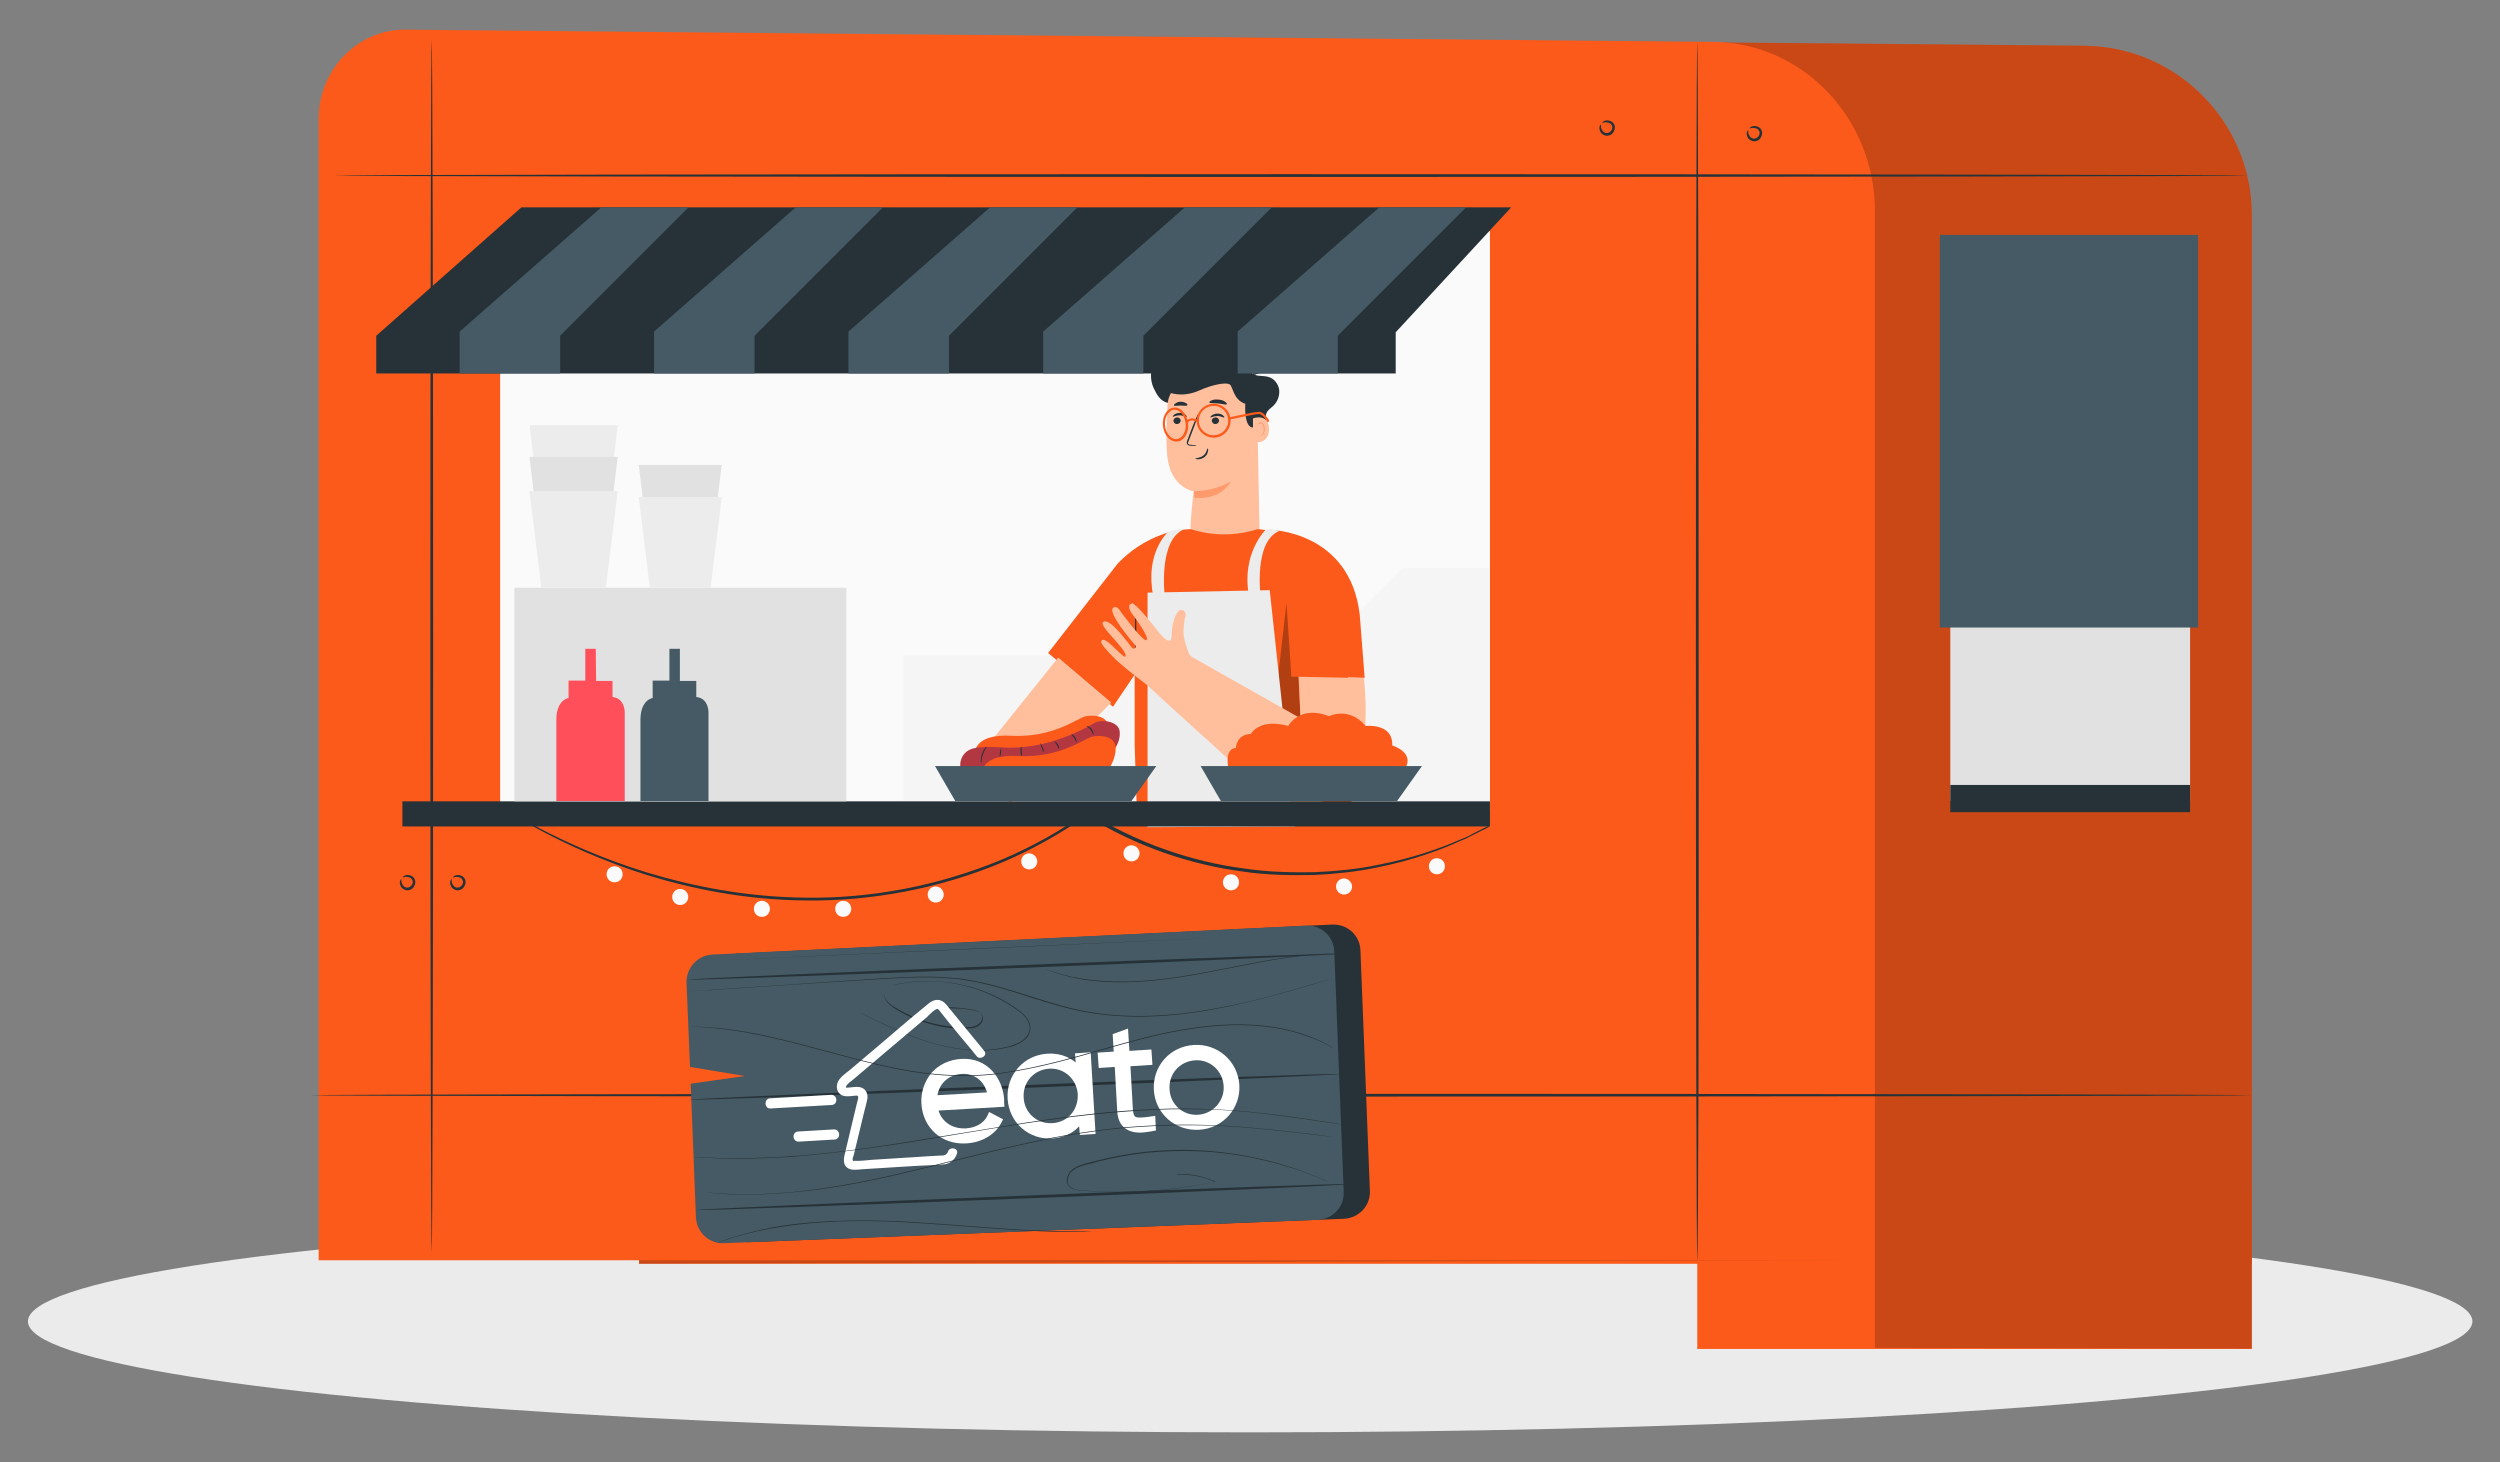 <?xml version="1.0" encoding="utf-8"?>
<!-- Generator: Adobe Illustrator 22.0.1, SVG Export Plug-In . SVG Version: 6.00 Build 0)  -->
<svg version="1.1" id="Layer_1" xmlns="http://www.w3.org/2000/svg" xmlns:xlink="http://www.w3.org/1999/xlink" x="0px" y="0px"
	 viewBox="0 0 716.3 419" style="enable-background:new 0 0 716.3 419;" xml:space="preserve">
<rect x="0" y="0" width="716.3" height="419" fill="#808080" stroke="none"/>
<style type="text/css">
	.st0{fill:#EBEBEB;}
	.st1{fill:#FC5A1A;}
	.st2{opacity:0.2;}
	.st3{fill:#FAFAFA;}
	.st4{fill:#F5F5F5;}
	.st5{fill:#263238;}
	.st6{fill:#FFBF9D;}
	.st7{fill:#FF9A6C;}
	.st8{opacity:0.3;}
	.st9{fill:#ECECEC;}
	.st10{fill:#E1E1E1;}
	.st11{fill:#FF4F5B;}
	.st12{fill:#455A64;}
	.st13{fill:#FFFFFF;}
</style>
<g>
	<ellipse class="st0" cx="358.2" cy="378.6" rx="350.2" ry="31.8"/>
</g>
<g>
	<rect x="486.3" y="339.9" class="st1" width="158.9" height="46.6"/>
</g>
<g>
	<path class="st1" d="M183.1,35.1v327h462.1V61.6c0-26.6-21.5-48.3-48.1-48.5L208.9,9.6C194.7,9.5,183.1,20.9,183.1,35.1z"/>
</g>
<g class="st2">
	<path d="M183.1,35.1v327l354.1-1.1v25.2l108,0.2V61.6c0-26.6-21.5-48.3-48.1-48.5L208.9,9.6C194.7,9.5,183.1,20.9,183.1,35.1z"/>
</g>
<g>
	<path class="st1" d="M91.3,34.1v327h445.9V60.5c0-26.6-20.7-48.3-46.4-48.5L116.2,8.5C102.5,8.4,91.3,19.9,91.3,34.1z"/>
</g>
<g>
	<rect x="143.3" y="66.2" class="st3" width="283.6" height="165.9"/>
</g>
<g>
	<polygon class="st4" points="258.8,229.4 258.8,187.8 376.9,187.8 401.8,162.8 426.8,162.8 426.8,229.6 	"/>
</g>
<g>
	<g>
		<g>
			<g>
				<g>
					<g>
						<g>
							<g>
								<g>
									<path class="st5" d="M359.5,123.3c-0.2,0.6,0,1.4,0.5,1.8c0.5,0.4,1.3,0.5,1.9,0.2c1.1-0.6,1.3-2.1,1.1-3.3
										c-0.2-1.2-0.6-2.6-0.1-3.7c0.4-0.9,1.3-1.4,2-2.1c1.2-1.2,1.8-2.9,1.6-4.6c-0.3-1.7-1.5-3.2-3.1-3.6
										c-1.6-0.5-3.7,0-4.9-1.2c-0.9-0.9-0.9-2.3-1.6-3.3c-1-1.6-3.3-1.9-5.2-1.7c-1.9,0.2-3.9,0.8-5.7,0.3
										c-1.6-0.4-2.8-1.5-4.3-2.2c-3.2-1.5-7.2-0.8-9.6,1.7s-3,6.6-1.5,9.7c0.6,1.1,1.7,4.3,5.3,4.3"/>
								</g>
							</g>
						</g>
						<g>
							<g>
								<g>
									<g>
										<g>
											<g>
												<path class="st6" d="M360.2,109.9l-0.1,2.6l0.8,40.1c-0.1,4.5-5.2,6.3-10,6.2l0,0c-4.8-0.1-9.8-1.8-9.8-6.3
													c0-4.7,0.9-11.7,0.9-11.7s-6.1-1-7.4-9c-0.6-4-0.4-10.4-0.1-15.7c0.3-4.8,4.5-8.3,9.3-7.8L360.2,109.9z"/>
											</g>
										</g>
									</g>
									<g>
										<g>
											<g>
												<g>
													<path class="st5" d="M336.2,120.5c0,0.5,0.4,1,1,1s1-0.4,1.1-0.9c0-0.5-0.4-1-1-1S336.3,120,336.2,120.5z"/>
												</g>
											</g>
										</g>
										<g>
											<g>
												<g>
													<g>
														<path class="st5" d="M336,119.4c0.1,0.1,0.9-0.4,2-0.4s1.9,0.6,2,0.4c0.1-0.1-0.1-0.3-0.4-0.6s-0.9-0.5-1.6-0.5
															s-1.3,0.3-1.6,0.5C336.1,119.1,336,119.3,336,119.4z"/>
													</g>
												</g>
											</g>
										</g>
									</g>
									<g>
										<g>
											<g>
												<g>
													<path class="st5" d="M347.2,120.5c0,0.5,0.4,1,1,1s1-0.4,1.1-0.9c0-0.5-0.4-1-1-1S347.2,120,347.2,120.5z"/>
												</g>
											</g>
										</g>
										<g>
											<g>
												<g>
													<g>
														<path class="st5" d="M346.8,119.6c0.1,0.1,0.9-0.4,2-0.4s1.9,0.6,2,0.4c0.1-0.1-0.1-0.3-0.4-0.6s-0.9-0.5-1.6-0.5
															s-1.3,0.3-1.6,0.5C346.9,119.3,346.7,119.5,346.8,119.6z"/>
													</g>
												</g>
											</g>
										</g>
									</g>
									<g>
										<g>
											<g>
												<g>
													<path class="st5" d="M342.8,127.7c0-0.1-0.7-0.2-1.8-0.3c-0.3,0-0.5-0.1-0.6-0.3s0.1-0.5,0.2-0.8
														c0.3-0.7,0.5-1.4,0.8-2.1c1.2-3,2-5.5,1.9-5.6c-0.1,0-1.2,2.4-2.3,5.4c-0.3,0.7-0.5,1.5-0.8,2.1
														c-0.1,0.3-0.3,0.7-0.1,1.1c0.1,0.2,0.3,0.4,0.5,0.4c0.2,0.1,0.3,0.1,0.5,0.1C342.1,127.8,342.8,127.8,342.8,127.7z"/>
												</g>
											</g>
										</g>
									</g>
									<g>
										<g>
											<g>
												<path class="st7" d="M342.1,140.7c0,0,5.3,0.3,10.6-2.8c0,0-2.6,5.5-10.5,4.7L342.1,140.7z"/>
											</g>
										</g>
									</g>
									<g>
										<g>
											<g>
												<g>
													<path class="st5" d="M346,128.5c-0.2,0-0.2,1.2-1.2,2s-2.3,0.7-2.3,0.9c0,0.1,0.3,0.2,0.8,0.2s1.3-0.2,1.9-0.7
														s0.9-1.2,0.9-1.7C346.3,128.8,346.1,128.5,346,128.5z"/>
												</g>
											</g>
										</g>
									</g>
								</g>
							</g>
						</g>
						<g>
							<g>
								<g>
									<path class="st5" d="M346.5,115.3c0.1,0.3,1.2,0.2,2.5,0.3s2.3,0.5,2.5,0.2c0.1-0.1-0.1-0.4-0.5-0.7s-1.1-0.6-1.9-0.6
										c-0.8-0.1-1.5,0-1.9,0.2C346.7,114.9,346.5,115.1,346.5,115.3z"/>
								</g>
							</g>
						</g>
						<g>
							<g>
								<g>
									<path class="st5" d="M336.4,116.2c0.2,0.2,0.9,0,1.9,0c0.9,0,1.7,0.2,1.9-0.1c0.1-0.1,0-0.4-0.4-0.6
										c-0.3-0.2-0.9-0.4-1.5-0.4s-1.2,0.2-1.5,0.5C336.4,115.8,336.3,116.1,336.4,116.2z"/>
								</g>
							</g>
						</g>
						<g>
							<g>
								<g>
									<path class="st5" d="M334.3,112.2c0,0,4.1,2.1,9.5-0.4c3.6-1.6,7.7-2.4,8.6-1.6c0.9,0.7,1,4.4,4.4,5.5c0,0-0.5,6.9,2.3,6.8
										s2.4-14,2.4-14l-7.6-0.4l-7.3-1.6l-7.7,0.9l-5.4,1.3L334.3,112.2z"/>
								</g>
							</g>
						</g>
						<g>
							<g>
								<g>
									<g>
										<path class="st5" d="M361.7,106.7c0-0.1-0.6-0.4-1.4-0.1c-0.8,0.3-1.1,0.9-1,0.9c0.1,0.1,0.5-0.3,1.2-0.5
											C361.1,106.8,361.7,106.9,361.7,106.7z"/>
									</g>
								</g>
							</g>
						</g>
						<g>
							<g>
								<g>
									<g>
										<path class="st5" d="M359.4,104.4c-0.1,0-0.1,0.8-0.2,1.8c-0.1,0.9-0.5,1.6-0.4,1.7c0.1,0.1,0.7-0.6,0.9-1.6
											C359.8,105.2,359.5,104.4,359.4,104.4z"/>
									</g>
								</g>
							</g>
						</g>
					</g>
					<g>
						<g>
							<g>
								<g>
									<g>
										<path class="st6" d="M359,119.9c0.1-0.1,4.6-1.6,4.6,3.1c0,4.6-4.6,3.7-4.6,3.6C359,126.4,359,119.9,359,119.9z"/>
									</g>
								</g>
							</g>
						</g>
						<g>
							<g>
								<g>
									<g>
										<g>
											<path class="st7" d="M360.4,124.8c0,0,0.1,0.1,0.2,0.1c0.1,0.1,0.4,0.1,0.6,0c0.5-0.2,0.9-1,0.9-1.8
												c0-0.4-0.1-0.8-0.2-1.2c-0.1-0.3-0.4-0.6-0.6-0.6c-0.2-0.1-0.4,0.1-0.5,0.2c-0.1,0.1,0,0.2-0.1,0.2c0,0-0.1-0.1-0.1-0.3
												c0-0.1,0.1-0.2,0.2-0.3s0.3-0.1,0.4-0.1c0.4,0,0.7,0.3,0.9,0.7c0.2,0.4,0.3,0.8,0.3,1.3c0,0.9-0.5,1.8-1.2,2
												C360.9,125.1,360.6,125,360.4,124.8C360.4,124.9,360.4,124.8,360.4,124.8z"/>
										</g>
									</g>
								</g>
							</g>
						</g>
					</g>
				</g>
				<g>
					<g>
						<g>
							<g>
								<g>
									<path class="st1" d="M385.7,177.2c0,0,1.8,52.2,1.6,58.5l-61.4,1.2l-0.8-23.5v-20.1l-6.2,9.2l-18.6-15.4l20-25.7l0,0
										c3.6-3.7,7.8-6.5,12.8-8.3c2.4-0.9,5-1.4,8-1.5l0,0c6.4,2,12.9,2,19.3,0c0.8,0.1,1.9,0.2,3.2,0.4c0.1,0,0.2,0,0.3,0
										c11.9,1.4,20.9,11.3,21.6,23.2L385.7,177.2z"/>
								</g>
							</g>
						</g>
						<g>
							<g>
								<g>
									<path class="st5" d="M325.4,191c-0.1,0-0.2-4-0.2-9s0.1-9,0.2-9s0.2,4,0.2,9S325.5,191,325.4,191z"/>
								</g>
							</g>
						</g>
					</g>
					<g>
						<g>
							<path class="st1" d="M363.8,151.8c0,0,23,0.2,25.8,24.4l1.4,18l-20.8-0.4L363.8,151.8z"/>
						</g>
					</g>
					<g class="st8">
						<g>
							<polyline points="368.6,172.8 365.3,201.7 372.7,206.2 372,193.9 370,193.9 368.6,172.8 							"/>
						</g>
					</g>
				</g>
			</g>
		</g>
	</g>
</g>
<g>
	<path class="st1" d="M347.6,125.4c-2.7-0.1-4.8-2.3-4.7-5l0,0c0.1-2.7,2.3-4.8,5-4.7s4.8,2.3,4.7,5c-0.1,2.3-1.7,4.1-3.8,4.6
		C348.4,125.4,348,125.4,347.6,125.4z M343.5,120.4c-0.1,2.3,1.8,4.3,4.1,4.3c2.3,0.1,4.3-1.8,4.3-4.1c0.1-2.3-1.8-4.3-4.1-4.3
		c-0.4,0-0.7,0-1,0.1C344.9,116.8,343.5,118.5,343.5,120.4z"/>
	<path class="st1" d="M337.3,126.5c-2,0.2-3.8-1.8-4.1-4.5c-0.1-1.3,0.1-2.5,0.7-3.5s1.4-1.6,2.4-1.7c1-0.1,2,0.3,2.7,1.2
		c0.8,0.8,1.2,2,1.4,3.3c0.3,2.5-1,4.8-2.8,5.2C337.6,126.4,337.4,126.5,337.3,126.5z M334.4,118.8c-0.5,0.9-0.7,2-0.6,3.1
		c0.2,2.3,1.8,4.1,3.4,3.9c1.6-0.2,2.8-2.2,2.5-4.5c-0.1-1.1-0.6-2.2-1.2-2.9s-1.4-1.1-2.2-1c-0.1,0-0.2,0-0.2,0
		C335.5,117.6,334.9,118.1,334.4,118.8z"/>
	<path class="st1" d="M343.1,121l0.4-0.5c-0.8-0.5-2.6-1.2-3.6,0.2l0.5,0.4C341.2,119.8,343,120.9,343.1,121z"/>
	<path class="st1" d="M363.2,121l0.5-0.4c-0.1-0.3-1.5-2.5-2.8-2.6c-1.2-0.1-8.8,1.6-9.1,1.7l0.1,0.6c2.2-0.5,8-1.7,8.9-1.7
		C361.8,118.8,362.9,120.4,363.2,121z"/>
</g>
<g>
	<polygon class="st9" points="328.8,237 328.8,169.8 363.8,169.1 371.1,236.8 	"/>
</g>
<g>
	<g>
		<g>
			<path class="st6" d="M334.1,201.3l26,23.6c6.2,5.7,17.5,7.1,24.5,2.4c4.2-2.8,5-7.9,5.9-12.9c1.6-9.2,0.3-20.1,0.3-20.1
				l-18.7-0.4l0.5,11.9l-31.3-17.7l-0.6-0.7c-0.3-0.9-0.7-1.9-1.1-3.2c-0.3-1.1-0.5-2.2-0.5-3.3c0-1.2,0.2-2.7,0.4-3.8
				c0-0.1,0.1-0.2,0.1-0.3c0.1-0.2,0.1-0.3,0.1-0.5c0.1-1.1-0.9-1.9-1.8-1.4c-0.9,0.6-2.2,3.4-2.2,7.1c0,0.1,0,0.1,0,0.2
				c-0.1,3.7-3.6-0.9-4.9-2.6c-1.3-1.7-5.5-6.7-6.3-6.7c-1.2,0-1.4,1.3-0.1,3s5,6.9,4.1,7.5c-0.9,0.7-7.3-8-7.3-8s-1.1-2.1-2.2-1.3
				c-1.9,1.3,5.6,10,6.3,10.8c0.5,0.6-0.4,1.3-1,0.7c-0.5-0.6-6.2-8.8-8.2-7.4c-1.5,1,6.1,7.2,6.4,9.5c0.3,2.4-5.3-5.3-6.7-4.3
				c-0.5,0.4-0.9,0.7,3,4.7c2,2.1,6.2,5.4,9.9,8.2L334.1,201.3z"/>
		</g>
	</g>
</g>
<g>
	<path class="st9" d="M362.7,151.7c0,0-7.2,7-4.8,19.2h3.3c0,0-2.1-15.8,5.4-18.8C365.7,151.8,364.3,151.7,362.7,151.7z"/>
</g>
<g>
	<path class="st9" d="M334.6,152.5c0,0-6.6,5.9-4.2,18.1h3.3c0,0-1.9-16.1,5.7-19C339.4,151.6,336.7,151.5,334.6,152.5z"/>
</g>
<g>
	<polygon class="st6" points="303.2,188.4 275.9,222.4 289.6,230.1 318.4,201.3 	"/>
</g>
<g>
	<rect x="115.3" y="229.6" class="st5" width="311.6" height="7.2"/>
</g>
<g>
	<g>
		<path class="st5" d="M426.8,236.8c0,0-0.2,0.1-0.5,0.3c-0.4,0.2-0.9,0.5-1.6,0.8c-0.7,0.4-1.6,0.8-2.6,1.3s-2.2,1.2-3.6,1.7
			c-5.4,2.5-13.6,5.6-24.2,7.7c-5.3,1.1-11.3,1.8-17.7,2.1c-6.4,0.1-13.4,0.1-20.6-1c-14.5-1.9-30.3-7-45-16.2h0.5
			c-7.2,5.1-15.3,9.7-23.9,13.4c-18.9,8-38.7,11.3-56.4,11.1c-17.8-0.1-33.7-3.5-46.5-7.5c-12.8-4.1-22.7-8.8-29.3-12.3
			c-3.3-1.8-5.9-3.2-7.5-4.2c-0.8-0.5-1.5-0.9-1.9-1.2c-0.4-0.3-0.6-0.4-0.6-0.4s0.2,0.1,0.7,0.3c0.5,0.3,1.1,0.6,2,1.1
			c1.7,1,4.3,2.4,7.6,4.1c6.7,3.4,16.5,8,29.4,12c12.8,3.9,28.6,7.2,46.3,7.3c17.7,0.2,37.3-3.2,56.1-11.1
			c8.6-3.7,16.6-8.2,23.7-13.3l0.2-0.2l0.2,0.1c14.6,9.1,30.2,14.2,44.6,16.1c7.2,1.1,14.1,1.2,20.5,1.1c6.4-0.3,12.3-0.9,17.6-2
			c10.6-2,18.8-5,24.2-7.4c1.4-0.5,2.6-1.1,3.6-1.7c1-0.5,1.9-0.9,2.6-1.3c0.7-0.3,1.2-0.6,1.6-0.8
			C426.6,236.9,426.8,236.8,426.8,236.8z"/>
	</g>
</g>
<g>
	<g>
		<g>
			<polygon class="st9" points="155.1,149.5 151.7,121.8 177,121.8 173.6,149.5 			"/>
		</g>
	</g>
	<g>
		<rect x="147.4" y="168.4" class="st10" width="95.1" height="61.2"/>
	</g>
	<g>
		<g>
			<path class="st11" d="M170.7,185.9h-3v9.1h-4.8v5c0,0-3.5,0.4-3.5,6.3c0,3.9,0,23.2,0,23.2H179v-25.2c0,0,0.2-4.2-3.5-4.6v-4.6
				h-4.7L170.7,185.9z"/>
		</g>
	</g>
	<g>
		<g>
			<path class="st12" d="M194.8,185.9h-3v9.1H187v5c0,0-3.5,0.4-3.5,6.3c0,3.9,0,23.2,0,23.2H203v-25.2c0,0,0.2-4.2-3.5-4.6v-4.6
				h-4.7V185.9z"/>
		</g>
	</g>
	<g>
		<g>
			<polygon class="st10" points="155.1,158.6 151.7,130.9 177,130.9 173.6,158.6 			"/>
		</g>
	</g>
	<g>
		<g>
			<polygon class="st9" points="155.1,168.4 151.7,140.7 177,140.7 173.6,168.4 			"/>
		</g>
	</g>
	<g>
		<g>
			<polygon class="st10" points="186.2,159.2 183,133.2 206.8,133.2 203.6,159.2 			"/>
		</g>
	</g>
	<g>
		<g>
			<polygon class="st9" points="186.2,168.4 183,142.4 206.8,142.4 203.6,168.4 			"/>
		</g>
	</g>
</g>
<g>
	<g>
		<g>
			<path class="st1" d="M279.3,218c0,0-2.3-7.8,10.2-7.2c12.5,0.7,19.3-5.2,21.7-5.6c2.4-0.4,7.1-0.2,6.4,4.5s-4.8,10-13.3,12.3
				C295.9,224.4,280.8,224.8,279.3,218z"/>
		</g>
		<g>
			<path class="st11" d="M277.8,223.5c-4.1-2.1-3.3-8.2,1.3-9.1c1.7-0.4,4.1-0.5,7.4-0.3c13.7,1.2,25.7-6.2,27.4-7.1
				c1.7-0.9,6.6-0.4,6.9,2.6s-1.6,8-10,9.9C306.2,220.6,286.3,227.8,277.8,223.5z"/>
		</g>
		<g class="st8">
			<path d="M277.8,223.5c-4.1-2.1-3.3-8.2,1.3-9.1c1.7-0.4,4.1-0.5,7.4-0.3c13.7,1.2,25.7-6.2,27.4-7.1c1.7-0.9,6.6-0.4,6.9,2.6
				s-1.6,8-10,9.9C306.2,220.6,286.3,227.8,277.8,223.5z"/>
		</g>
		<g>
			<path class="st1" d="M281.3,223.8c0,0-2.3-7.8,10.2-7.2c12.5,0.7,19.3-5.2,21.7-5.6c2.4-0.4,7.1-0.2,6.4,4.5s-4.8,10-13.3,12.3
				C297.8,230.2,282.8,230.6,281.3,223.8z"/>
		</g>
		<g>
			<g>
				<path class="st5" d="M299.1,226.2c-0.1,0-0.1-1.2,0.2-2.6c0.3-1.4,0.7-2.5,0.8-2.5c0.1,0-0.2,1.2-0.4,2.6
					C299.4,225,299.2,226.2,299.1,226.2z"/>
			</g>
		</g>
		<g>
			<g>
				<path class="st5" d="M301.8,226.7c-0.1,0,0.1-1.5,0.5-3.2c0.4-1.8,0.7-3.2,0.8-3.1c0.1,0-0.1,1.5-0.5,3.2
					C302.2,225.3,301.9,226.7,301.8,226.7z"/>
			</g>
		</g>
		<g>
			<g>
				<path class="st5" d="M305.1,225.6c-0.1,0,0.1-1.4,0.5-3c0.4-1.7,0.8-3,0.8-3c0.1,0-0.1,1.4-0.5,3
					C305.6,224.3,305.2,225.6,305.1,225.6z"/>
			</g>
		</g>
		<g>
			<g>
				<path class="st5" d="M281.1,218.7c-0.1,0-0.2-1.2,0.2-2.6c0.5-1.4,1.3-2.2,1.4-2.2c0.1,0.1-0.6,1-1.1,2.3
					C281.2,217.5,281.2,218.7,281.1,218.7z"/>
			</g>
		</g>
		<g>
			<g>
				<path class="st5" d="M286.5,216.8c-0.1,0-0.1-0.6,0-1.2c0.1-0.7,0.3-1.2,0.3-1.2c0.1,0,0.1,0.6,0,1.2
					C286.7,216.3,286.6,216.8,286.5,216.8z"/>
			</g>
		</g>
		<g>
			<g>
				<path class="st5" d="M292.8,216.6c-0.1,0-0.4-0.5-0.4-1.3c-0.1-0.8,0.1-1.4,0.2-1.4s0.1,0.6,0.1,1.3
					C292.8,216,292.9,216.5,292.8,216.6z"/>
			</g>
		</g>
		<g>
			<g>
				<path class="st5" d="M299,215.5c-0.1,0-0.3-0.6-0.5-1.2c-0.2-0.7-0.5-1.2-0.4-1.3c0.1,0,0.4,0.5,0.7,1.2
					C299.1,214.9,299.1,215.5,299,215.5z"/>
			</g>
		</g>
		<g>
			<g>
				<path class="st5" d="M303.4,214.6c-0.1,0-0.2-0.5-0.6-1.1c-0.3-0.6-0.7-1-0.7-1.1c0.1-0.1,0.6,0.3,1,0.9
					C303.5,213.9,303.5,214.6,303.4,214.6z"/>
			</g>
		</g>
		<g>
			<g>
				<path class="st5" d="M308.4,212.7c-0.1,0-0.2-0.6-0.6-1.2c-0.4-0.6-0.9-1-0.8-1.1c0-0.1,0.7,0.2,1.1,0.9
					C308.5,212,308.5,212.7,308.4,212.7z"/>
			</g>
		</g>
		<g>
			<g>
				<path class="st5" d="M313.3,210.5c-0.1,0-0.3-0.7-0.8-1.4s-1.2-1-1.1-1.1c0-0.1,0.8,0.2,1.4,0.9
					C313.3,209.7,313.4,210.5,313.3,210.5z"/>
			</g>
		</g>
	</g>
	<g>
		<polygon class="st12" points="273.7,229.5 267.9,219.5 331.3,219.5 324.2,229.5 		"/>
	</g>
</g>
<g>
	<path class="st3" d="M197.2,257c0,1.3-1,2.3-2.3,2.3s-2.3-1-2.3-2.3s1-2.3,2.3-2.3S197.2,255.8,197.2,257z"/>
</g>
<g>
	<path class="st3" d="M220.6,260.4c0,1.3-1,2.3-2.3,2.3s-2.3-1-2.3-2.3s1-2.3,2.3-2.3C219.5,258.1,220.6,259.1,220.6,260.4z"/>
</g>
<g>
	<path class="st3" d="M243.9,260.4c0,1.3-1,2.3-2.3,2.3s-2.3-1-2.3-2.3s1-2.3,2.3-2.3S243.9,259.1,243.9,260.4z"/>
</g>
<g>
	<path class="st3" d="M270.4,256.3c0,1.3-1,2.3-2.3,2.3s-2.3-1-2.3-2.3s1-2.3,2.3-2.3S270.4,255.1,270.4,256.3z"/>
</g>
<g>
	<path class="st3" d="M297.2,246.8c0,1.3-1,2.3-2.3,2.3s-2.3-1-2.3-2.3s1-2.3,2.3-2.3C296.1,244.5,297.2,245.6,297.2,246.8z"/>
</g>
<g>
	<path class="st3" d="M326.5,244.5c0,1.3-1,2.3-2.3,2.3s-2.3-1-2.3-2.3s1-2.3,2.3-2.3C325.4,242.2,326.5,243.2,326.5,244.5z"/>
</g>
<g>
	<path class="st3" d="M355,252.8c0,1.3-1,2.3-2.3,2.3s-2.3-1-2.3-2.3s1-2.3,2.3-2.3S355,251.5,355,252.8z"/>
</g>
<g>
	<path class="st3" d="M387.4,254c0,1.3-1,2.3-2.3,2.3s-2.3-1-2.3-2.3s1-2.3,2.3-2.3C386.3,251.7,387.4,252.8,387.4,254z"/>
</g>
<g>
	<path class="st3" d="M414,248.2c0,1.3-1,2.3-2.3,2.3s-2.3-1-2.3-2.3s1-2.3,2.3-2.3C413,245.9,414,246.9,414,248.2z"/>
</g>
<g>
	<path class="st3" d="M178.4,250.5c0,1.3-1,2.3-2.3,2.3s-2.3-1-2.3-2.3s1-2.3,2.3-2.3S178.4,249.2,178.4,250.5z"/>
</g>
<g>
	<g>
		<path class="st5" d="M644.3,50.3c0,0.2-122.8,0.4-274.2,0.4c-151.5,0-274.2-0.2-274.2-0.4s122.8-0.4,274.2-0.4
			S644.3,50.1,644.3,50.3z"/>
	</g>
</g>
<g>
	<g>
		<path class="st5" d="M486.3,361.3c-0.2,0-0.4-78.2-0.4-174.7s0.2-174.7,0.4-174.7s0.4,78.2,0.4,174.7
			C486.8,283.1,486.6,361.3,486.3,361.3z"/>
	</g>
</g>
<g>
	<g>
		<path class="st5" d="M123.7,359c-0.2,0-0.4-77.8-0.4-173.8s0.2-173.8,0.4-173.8s0.4,77.8,0.4,173.8
			C124.1,281.2,123.9,359,123.7,359z"/>
	</g>
</g>
<g>
	<g>
		<path class="st5" d="M645.3,313.8c0,0.2-124.6,0.4-278.2,0.4c-153.7,0-278.2-0.2-278.2-0.4c0-0.2,124.5-0.4,278.2-0.4
			C520.7,313.4,645.3,313.6,645.3,313.8z"/>
	</g>
</g>
<g>
	<g>
		<path class="st5" d="M129.4,251.9c0.1,0-0.2,0.7,0.3,1.5c0.2,0.4,0.6,0.8,1.1,0.9s1.1-0.1,1.5-0.6s0.5-1.1,0.2-1.6
			c-0.2-0.5-0.7-0.7-1.2-0.8c-0.9-0.2-1.4,0.2-1.5,0.1c-0.1,0,0.4-0.8,1.6-0.7c0.6,0.1,1.3,0.3,1.7,1c0.5,0.7,0.3,1.8-0.2,2.5
			s-1.5,1.1-2.4,0.8c-0.8-0.3-1.3-0.9-1.4-1.4C128.7,252.5,129.3,251.8,129.4,251.9z"/>
	</g>
</g>
<g>
	<g>
		<path class="st5" d="M500.9,37.3c0.1,0-0.2,0.7,0.3,1.5c0.2,0.4,0.6,0.8,1.1,0.9s1.1-0.1,1.5-0.6s0.5-1.2,0.2-1.6
			c-0.2-0.5-0.7-0.7-1.2-0.8c-0.9-0.2-1.4,0.2-1.5,0.1c-0.1,0,0.4-0.8,1.6-0.7c0.6,0.1,1.3,0.3,1.7,1c0.5,0.7,0.3,1.8-0.2,2.5
			s-1.5,1.1-2.4,0.8c-0.8-0.3-1.3-0.9-1.4-1.4C500.2,37.9,500.8,37.3,500.9,37.3z"/>
	</g>
</g>
<g>
	<g>
		<path class="st5" d="M115,251.9c0.1,0-0.2,0.7,0.3,1.5c0.2,0.4,0.6,0.8,1.1,0.9s1.1-0.1,1.5-0.6s0.5-1.2,0.2-1.6
			c-0.2-0.5-0.7-0.7-1.2-0.8c-0.9-0.2-1.4,0.2-1.5,0.1c-0.1,0,0.4-0.8,1.6-0.7c0.6,0.1,1.3,0.3,1.7,1c0.5,0.7,0.3,1.8-0.2,2.5
			s-1.5,1.1-2.4,0.8c-0.8-0.3-1.3-0.9-1.4-1.4C114.3,252.5,114.9,251.8,115,251.9z"/>
	</g>
</g>
<g>
	<g>
		<path class="st5" d="M458.7,35.7c0.1,0-0.2,0.7,0.3,1.5c0.2,0.4,0.6,0.8,1.1,0.9s1.1-0.1,1.5-0.6s0.5-1.2,0.2-1.6
			c-0.2-0.5-0.7-0.7-1.2-0.8c-0.9-0.2-1.4,0.2-1.5,0.1c-0.1,0,0.4-0.8,1.6-0.7c0.6,0.1,1.3,0.3,1.7,1c0.5,0.7,0.3,1.8-0.2,2.5
			s-1.5,1.1-2.4,0.8c-0.8-0.3-1.3-0.9-1.4-1.4C458,36.3,458.6,35.6,458.7,35.7z"/>
	</g>
</g>
<g>
	<path class="st5" d="M381.7,264.9l-170.1,8.3c-4.2,0.2-7.5,3.8-7.4,8l1,24.2l15.7,2.6l-15.5,2.2l1.5,38.3c0.2,4.3,3.8,7.6,8,7.4
		l170.2-6.7c4.3-0.2,7.6-3.8,7.4-8l-2.7-68.8C389.7,268,386,264.7,381.7,264.9z"/>
</g>
<g>
	<path class="st12" d="M374.2,265.2l-170.1,8.3c-4.2,0.2-7.5,3.8-7.4,8l1,24.2l15.7,2.6l-15.5,2.2l1.5,38.3c0.2,4.3,3.8,7.6,8,7.4
		l170.2-6.7c4.3-0.2,7.6-3.8,7.4-8l-2.7-68.8C382.2,268.3,378.5,265,374.2,265.2z"/>
</g>
<g>
	<g>
		<path class="st5" d="M384.4,307.7c0,0.2-41.9,2.1-93.5,4.1c-51.7,2-93.5,3.5-93.5,3.3s41.8-2.1,93.5-4.1
			C342.5,308.9,384.4,307.5,384.4,307.7z"/>
	</g>
</g>
<g>
	<g>
		<path class="st5" d="M383.9,273.3c0,0.2-41.9,2.1-93.5,4.1c-51.7,2-93.5,3.5-93.5,3.3s41.8-2.1,93.5-4.1
			C342,274.5,383.9,273.1,383.9,273.3z"/>
	</g>
</g>
<g>
	<g>
		<path class="st5" d="M386.5,339.3c0,0.2-41.9,2.1-93.5,4.1c-51.7,2-93.5,3.5-93.5,3.3s41.8-2.1,93.5-4.1
			C344.6,340.5,386.5,339,386.5,339.3z"/>
	</g>
</g>
<g>
	<g>
		<path class="st5" d="M269.5,289c0,0,0.5-0.1,1.5-0.1s2.4,0,4.3,0.1c0.9,0.1,2,0.2,3.1,0.4c0.6,0.1,1.2,0.2,1.7,0.4
			c0.6,0.2,1.2,0.6,1.4,1.3c0.5,1.3-0.6,2.9-2.1,3.3s-3.1,0.3-4.8,0.3c-3.3-0.1-7-0.8-10.7-2.1c-1.9-0.6-3.7-1.5-5.6-2.5
			c-0.9-0.5-1.8-1-2.7-1.7c-0.9-0.6-1.7-1.4-2.1-2.5c-0.5-1.1,0.1-2.4,1.1-3s2.1-0.9,3.3-1.1c2.3-0.4,4.6-0.7,7-0.7
			c4.8-0.1,9.8,0.6,14.7,2.1c4.9,1.6,9.4,3.9,13.1,6.9c0.9,0.8,1.7,1.7,2.2,2.8c0.5,1.1,0.4,2.4-0.1,3.5s-1.5,1.8-2.5,2.4
			s-2.1,1-3.1,1.2c-4.3,1.1-8.6,1.2-12.5,0.8c-3.9-0.4-7.5-1.2-10.7-2.2c-6.4-2-11.3-4.4-14.6-6c-3.4-1.6-5.2-2.6-5.2-2.6
			c0.9,0.4,2.3,1.1,5.2,2.5c3.4,1.6,8.3,4,14.6,6c3.2,1,6.8,1.8,10.7,2.2c3.9,0.4,8.2,0.2,12.4-0.9c2.1-0.6,4.4-1.5,5.5-3.5
			c0.5-1,0.6-2.3,0.1-3.3c-0.4-1.1-1.3-2-2.2-2.8c-3.8-3-8.3-5.3-13.1-6.9c-4.9-1.5-9.8-2.3-14.6-2.1c-2.4,0-4.8,0.3-7,0.7
			c-1.1,0.2-2.3,0.4-3.2,1c-1,0.6-1.5,1.8-1.1,2.8s1.2,1.8,2.1,2.4s1.8,1.1,2.7,1.6c1.8,1,3.7,1.8,5.6,2.5c3.7,1.3,7.3,1.9,10.7,2.1
			c1.7,0,3.3,0.2,4.7-0.3c1.4-0.4,2.5-1.9,2-3.2c-0.2-0.6-0.8-1-1.4-1.2s-1.2-0.3-1.7-0.4c-1.1-0.2-2.2-0.3-3.1-0.4
			c-1.9-0.2-3.3-0.2-4.3-0.2C270.3,289,269.8,289,269.5,289z"/>
	</g>
</g>
<g>
	<g>
		<path class="st5" d="M352.7,268.5c-4.6,0.2-33.7,1.6-73.7,3.4s-69.1,3.1-73.7,3.3c4.6-0.2,33.7-1.6,73.7-3.4
			C318.9,270,348.1,268.7,352.7,268.5z"/>
	</g>
</g>
<g>
	<rect x="558.8" y="79.1" class="st10" width="68.7" height="150.4"/>
</g>
<g>
	<rect x="558.8" y="224.9" class="st5" width="68.7" height="7.8"/>
</g>
<g>
	<rect x="555.8" y="67.3" class="st12" width="74" height="112.5"/>
</g>
<g>
	<g>
		<polygon class="st5" points="149.4,59.4 107.8,96.2 107.8,107 399.9,107 399.9,95.2 433,59.4 		"/>
		<polygon class="st12" points="131.7,107 131.7,95 172.3,59.4 197.3,59.4 160.5,96.2 160.5,107 		"/>
		<polygon class="st12" points="187.4,107 187.4,95 228,59.4 253,59.4 216.2,96.2 216.2,107 		"/>
		<polygon class="st12" points="243.1,107 243.1,95 283.7,59.4 308.7,59.4 271.9,96.2 271.9,107 		"/>
		<polygon class="st12" points="298.9,107 298.9,95 339.5,59.4 364.4,59.4 327.6,96.2 327.6,107 		"/>
	</g>
	<polygon class="st12" points="354.6,107 354.6,95 395.2,59.4 420.1,59.4 383.3,96.2 383.3,107 	"/>
</g>
<g>
	<path class="st1" d="M352,220.2c0,0-1.4-5.6,2.1-5.9c0,0,0.1-3.9,4.3-4c0,0,2.3-4.6,10.7-2.3c0,0,3.3-6.1,11.7-2.8
		c0,0,5.6-2.9,10.5,2.8c0,0,7.9-0.9,7.6,5.6c0,0,7.3,2.1,3.1,7.5c-4.1,5.3-44.5,2.1-44.5,2.1L352,220.2z"/>
	<g>
		<polygon class="st12" points="349.8,229.5 344,219.5 407.4,219.5 400.3,229.5 		"/>
	</g>
</g>
<g>
	<g>
		<path class="st13" d="M282,301.1c-2.3-2.8-4.6-5.6-6.8-8.3c-1.4-1.7-2.7-3.3-4.1-5s-3.3-1.7-5-0.3c-5.6,4.5-11,9.3-16.5,13.9
			c-2,1.7-3.9,3.3-5.9,5c-1.2,1-2.9,2.1-3.6,3.5c-0.6,1.3-0.4,3,0.9,3.8c1,0.6,2.3,0.4,3.4,0.3c0.7,0,1.4-0.4,1.5,0.4
			c0,0.5-0.3,1.3-0.4,1.8c-1.1,4.6-2.2,9.2-3.3,13.8c-0.4,1.7-1,3.7,0.9,4.8c1.1,0.6,2.9,0.3,4.1,0.2c4.8-0.3,9.7-0.6,14.5-0.9
			c3-0.2,6-0.2,8.9-0.5c1.8-0.2,3.1-1.5,3.6-3.1s-2.1-2.1-2.6-0.5c-0.4,1.1-1.4,1.1-2.3,1.1c-1.2,0.1-2.3,0.1-3.5,0.2
			c-1,0.1-2,0.1-3,0.2c-4.3,0.3-8.6,0.5-12.8,0.8c-1.7,0.1-3.4,0.4-5.1,0.3c-0.4,0-0.5,0.2-0.6-0.3c-0.1-0.3,0.2-1,0.3-1.3
			c1-4.3,2.1-8.5,3.1-12.8c0.3-1.1,0.6-2.2,0.8-3.3c0.3-1.5-0.5-3.1-2.1-3.4c-1-0.2-2.1,0-3.1,0.1c-0.1,0-0.8,0.1-0.9,0
			c-0.2-0.2,0.3-0.8,0.5-1c0.4-0.4,0.8-0.7,1.2-1c1.7-1.5,3.5-2.9,5.2-4.4c5.4-4.6,10.9-9.2,16.3-13.8c0.4-0.4,2.4-2.5,3.1-2.3
			c0.2,0.1,0.7,0.7,0.9,1c0.6,0.8,1.3,1.6,1.9,2.4c2.2,2.7,4.4,5.4,6.7,8.1c0.6,0.7,1.1,1.4,1.7,2.1
			C280.9,303.8,283.1,302.4,282,301.1L282,301.1z"/>
	</g>
	<g>
		<path class="st13" d="M275.4,303.4c-3.4,0.2-6.4,1.6-8.5,4c-2,2.4-3.1,5.5-2.9,8.8c0.4,7,5.9,11.9,13,11.4
			c4.4-0.3,8.1-2.5,9.9-5.9l0.5-1l-4-2.1l-0.5,1.1c-1,2.1-3.3,3.4-6.1,3.6c-3.8,0.2-6.8-1.7-7.9-5.1l18.9-1.1l-0.1-1.2
			c0-0.1,0-0.3,0-0.4c0-0.2,0-0.4,0-0.6C287.3,309,282.9,302.9,275.4,303.4z M268.6,313.8c0.6-3.5,3.3-5.9,7-6.1
			c2.9-0.2,6.1,1.4,7.2,5.3L268.6,313.8z"/>
		<path class="st13" d="M308.2,304.4c-2.2-1.8-5-2.7-8.1-2.5c-6.8,0.4-11.8,6.1-11.4,12.9s6,11.8,12.8,11.4c3.1-0.2,5.8-1.4,7.7-3.5
			l0.2,2.5l4.5-0.3l-1.4-23.4l-4.5,0.3L308.2,304.4z M301.5,321.8c-4.4,0.3-8-3-8.2-7.3c-0.3-4.4,2.9-8,7.3-8.3
			c4.3-0.3,7.9,3,8.2,7.3C309,318,305.9,321.6,301.5,321.8z"/>
		<path class="st13" d="M323.2,294.7l-4.4,1.6l0.3,5l-4.6,0.3l0.3,4.4l4.6-0.3l0.7,12.5c0.1,2.4,0.9,4.1,2.3,5.1
			c1.2,0.9,2.8,1.3,4.9,1.2c0.9-0.1,1.9-0.2,2.9-0.4l1-0.2l-0.2-4.2l-1.3,0.2c-2,0.3-3.9,0.5-4.5,0c-0.3-0.3-0.5-0.9-0.6-1.9
			l-0.7-12.5l6.3-0.4l-0.3-4.4l-6.3,0.4L323.2,294.7z"/>
		<path class="st13" d="M342.1,299.4c-6.9,0.4-11.9,6.1-11.5,12.9s6.1,11.8,13,11.4c6.8-0.4,11.9-6.1,11.5-12.9
			C354.6,304,348.9,299,342.1,299.4z M343.3,319.4c-4.4,0.3-8-3-8.2-7.3c-0.3-4.4,2.9-8,7.3-8.3c4.3-0.3,7.9,3,8.2,7.3
			S347.6,319.1,343.3,319.4z"/>
	</g>
	<g>
		<path class="st13" d="M220.8,317.6c5.8-0.3,11.7-0.7,17.5-1c1.9-0.1,1.7-3-0.2-2.9c-5.8,0.3-11.7,0.7-17.5,1
			C218.8,314.8,219,317.8,220.8,317.6L220.8,317.6z"/>
	</g>
	<g>
		<path class="st13" d="M228.9,327.1c3.4-0.2,6.8-0.4,10.2-0.6c1.9-0.1,1.7-3-0.2-2.9c-3.4,0.2-6.8,0.4-10.2,0.6
			C226.8,324.3,227,327.2,228.9,327.1L228.9,327.1z"/>
	</g>
</g>
<g>
	<g>
		<path class="st5" d="M384.5,326.1c-1-0.1-3.1-0.4-7.3-0.9c-4.7-0.5-11.5-1.4-19.9-2.1s-18.5-1-29.6-0.3
			c-11.1,0.6-23.3,2.5-35.8,5.4c-12.6,2.8-24.4,6-35.3,8.5s-20.8,4.2-29.2,4.9c-8.4,0.8-15.3,0.8-20,0.5c-2.4-0.2-4.2-0.3-5.4-0.5
			c-1-0.1-1.5-0.2-1.9-0.2c0.4,0,0.9,0.1,1.9,0.2c1.2,0.1,3.1,0.3,5.4,0.4c4.7,0.3,11.6,0.3,20-0.5s18.3-2.5,29.2-5
			c10.9-2.5,22.7-5.7,35.3-8.5c12.6-2.9,24.7-4.8,35.9-5.4c11.1-0.7,21.2-0.3,29.6,0.4c8.4,0.7,15.2,1.6,19.9,2.1
			C381.4,325.7,383.4,326,384.5,326.1z"/>
	</g>
</g>
<g>
	<g>
		<path class="st5" d="M389.1,322.9c-1-0.2-3.1-0.5-7.5-1.1c-4.8-0.7-11.8-1.8-20.4-2.8c-4.3-0.5-9.1-0.9-14.2-1.1
			c-5.1-0.1-10.6-0.2-16.3,0.1c-11.5,0.5-24,1.9-37.1,3.9s-25.5,4.2-36.9,6c-11.4,1.7-21.6,2.9-30.3,3.6c-8.7,0.5-15.7,0.6-20.6,0.4
			c-4.4-0.2-6.5-0.3-7.5-0.4c1,0,3.2,0.1,7.5,0.3c4.9,0.1,11.9,0.1,20.6-0.5s18.9-1.8,30.3-3.6c11.3-1.8,23.8-3.9,36.9-6
			c13.1-2,25.7-3.5,37.2-3.9c5.7-0.3,11.2-0.2,16.3,0c5.1,0.2,9.9,0.6,14.2,1.1c8.6,0.9,15.6,2.1,20.4,2.8
			C386,322.4,388.1,322.7,389.1,322.9z"/>
	</g>
</g>
<g>
	<g>
		<path class="st5" d="M336.6,336.4c0,0,1.1-0.1,3.1,0s5,0.6,8.4,2.1l0.1,0.1h-0.1c-5.9,1.3-14,2.6-23.5,2.9
			c-4.8,0.2-9.9,0-15.2-0.4c-0.7-0.1-1.4-0.2-2-0.4c-0.6-0.3-1.2-0.7-1.5-1.4c-0.6-1.3,0-2.9,1-3.9s2.4-1.5,3.8-1.9s2.8-0.8,4.2-1.1
			c4.5-1.1,9-1.9,13.4-2.4c4.4-0.4,8.6-0.6,12.7-0.5c8.1,0.2,15.3,1.4,21.3,2.8c5.9,1.4,10.6,3.1,13.8,4.4c3.2,1.3,4.9,2.1,4.9,2.1
			c-0.3-0.1-0.7-0.3-1.3-0.5c-0.8-0.3-2-0.9-3.6-1.5c-3.2-1.3-7.8-2.9-13.8-4.3c-5.9-1.4-13.2-2.6-21.2-2.7c-4-0.1-8.3,0.1-12.7,0.5
			c-4.4,0.5-8.9,1.3-13.4,2.4c-1.4,0.4-2.8,0.8-4.2,1.1c-1.4,0.4-2.7,0.9-3.7,1.8s-1.5,2.5-1,3.7c0.6,1.3,2.1,1.6,3.4,1.7
			c5.3,0.5,10.4,0.6,15.2,0.4c9.5-0.3,17.6-1.6,23.5-2.8v0.1c-3.4-1.5-6.4-2-8.4-2.1c-1-0.1-1.8-0.1-2.3-0.1
			C337.1,336.4,336.8,336.4,336.6,336.4z"/>
	</g>
</g>
<g>
	<g>
		<path class="st5" d="M382.7,300.7c-0.4-0.2-0.8-0.5-1.7-0.9c-1.1-0.7-2.8-1.5-5.1-2.4c-2.3-0.9-5.1-1.8-8.5-2.5s-7.3-1.1-11.6-1.2
			c-8.7-0.1-19,1.4-30.1,4.4c-11.1,2.9-23.1,7-36.3,9.1c-13.1,2.3-26,0.7-37.1-1.9c-11.2-2.6-21.1-5.7-29.6-7.6
			c-8.5-2-15.4-3-20.3-3.3c-2.4-0.2-4.3-0.2-5.6-0.2c-1,0-1.5,0-2,0c0.4,0,0.9,0,2,0c1.3,0,3.2-0.1,5.6,0.1
			c4.9,0.2,11.9,1.2,20.3,3.2c8.5,1.9,18.4,5,29.6,7.6s23.9,4.2,37.1,1.9c13.1-2.1,25.1-6.2,36.2-9.1c11.1-3,21.4-4.5,30.1-4.4
			c4.4,0.1,8.3,0.5,11.7,1.2c3.4,0.7,6.2,1.6,8.5,2.5c2.2,0.9,4,1.8,5,2.4C381.9,300.2,382.4,300.5,382.7,300.7z"/>
	</g>
</g>
<g>
	<g>
		<path class="st5" d="M197,284.1c2.2-0.2,11.1-0.8,27.5-1.9c8.5-0.6,18.6-1.2,29.9-2c5.6-0.3,11.6-0.6,17.7-0.1
			c6.1,0.4,12.3,2,18.5,3.9s12.2,4,18.2,5.3s11.9,1.8,17.5,1.8c11.3,0,21.3-1.9,29.6-3.7c8.3-1.9,14.9-3.9,19.5-5.2
			c4.1-1.2,6.1-1.8,7.1-2.1c-1,0.3-3,0.9-7.1,2.2c-4.6,1.3-11.2,3.3-19.5,5.2c-8.3,1.9-18.4,3.8-29.7,3.8c-5.6,0-11.6-0.5-17.6-1.8
			s-12-3.3-18.2-5.3c-6.2-1.9-12.4-3.5-18.5-3.9c-6.1-0.5-12-0.2-17.7,0.1c-11.2,0.7-21.4,1.4-29.9,1.9
			C208.1,283.4,199.2,284,197,284.1z"/>
	</g>
</g>
<g>
	<g>
		<path class="st5" d="M387.8,273.4c-0.8,0-1.8,0-3.5-0.1c-2.3,0-5.5,0-9.6,0.4c-4,0.4-8.8,1.1-14.1,2.1c-5.3,1-11,2.1-17.1,3.3
			c-6.1,1.1-11.9,1.9-17.3,2.2c-5.4,0.3-10.2,0.1-14.2-0.4s-7.2-1.4-9.4-2.1c-2.2-0.7-3.3-1.2-3.3-1.2s0.3,0.1,0.9,0.3
			c0.6,0.2,1.4,0.5,2.5,0.8c2.2,0.7,5.3,1.5,9.4,2c4,0.5,8.9,0.7,14.2,0.4c5.3-0.3,11.2-1.1,17.3-2.2c6.1-1.2,11.8-2.3,17.1-3.3
			c5.3-1,10.1-1.7,14.1-2c4-0.4,7.3-0.4,9.6-0.4C386.6,273.3,387.8,273.4,387.8,273.4z"/>
	</g>
</g>
<g>
	<g>
		<path class="st5" d="M314.9,352.8c0,0-6.2,0.4-16.3,0c-10.1-0.3-23.9-1.7-39.2-2.6c-7.7-0.4-15-0.5-21.6-0.1
			c-6.6,0.3-12.6,1.1-17.5,2s-8.9,2-11.5,2.9c-1.3,0.4-2.4,0.8-3.1,1c-0.5,0.2-0.8,0.3-1.1,0.4c0,0,1.4-0.6,4.1-1.5
			c2.7-0.9,6.6-2,11.5-3s10.9-1.7,17.5-2s14-0.3,21.6,0.1c15.3,0.9,29.1,2.3,39.2,2.6c5,0.2,9.1,0.2,11.9,0.2
			C312.8,352.9,314,352.9,314.9,352.8z"/>
	</g>
</g>
</svg>
